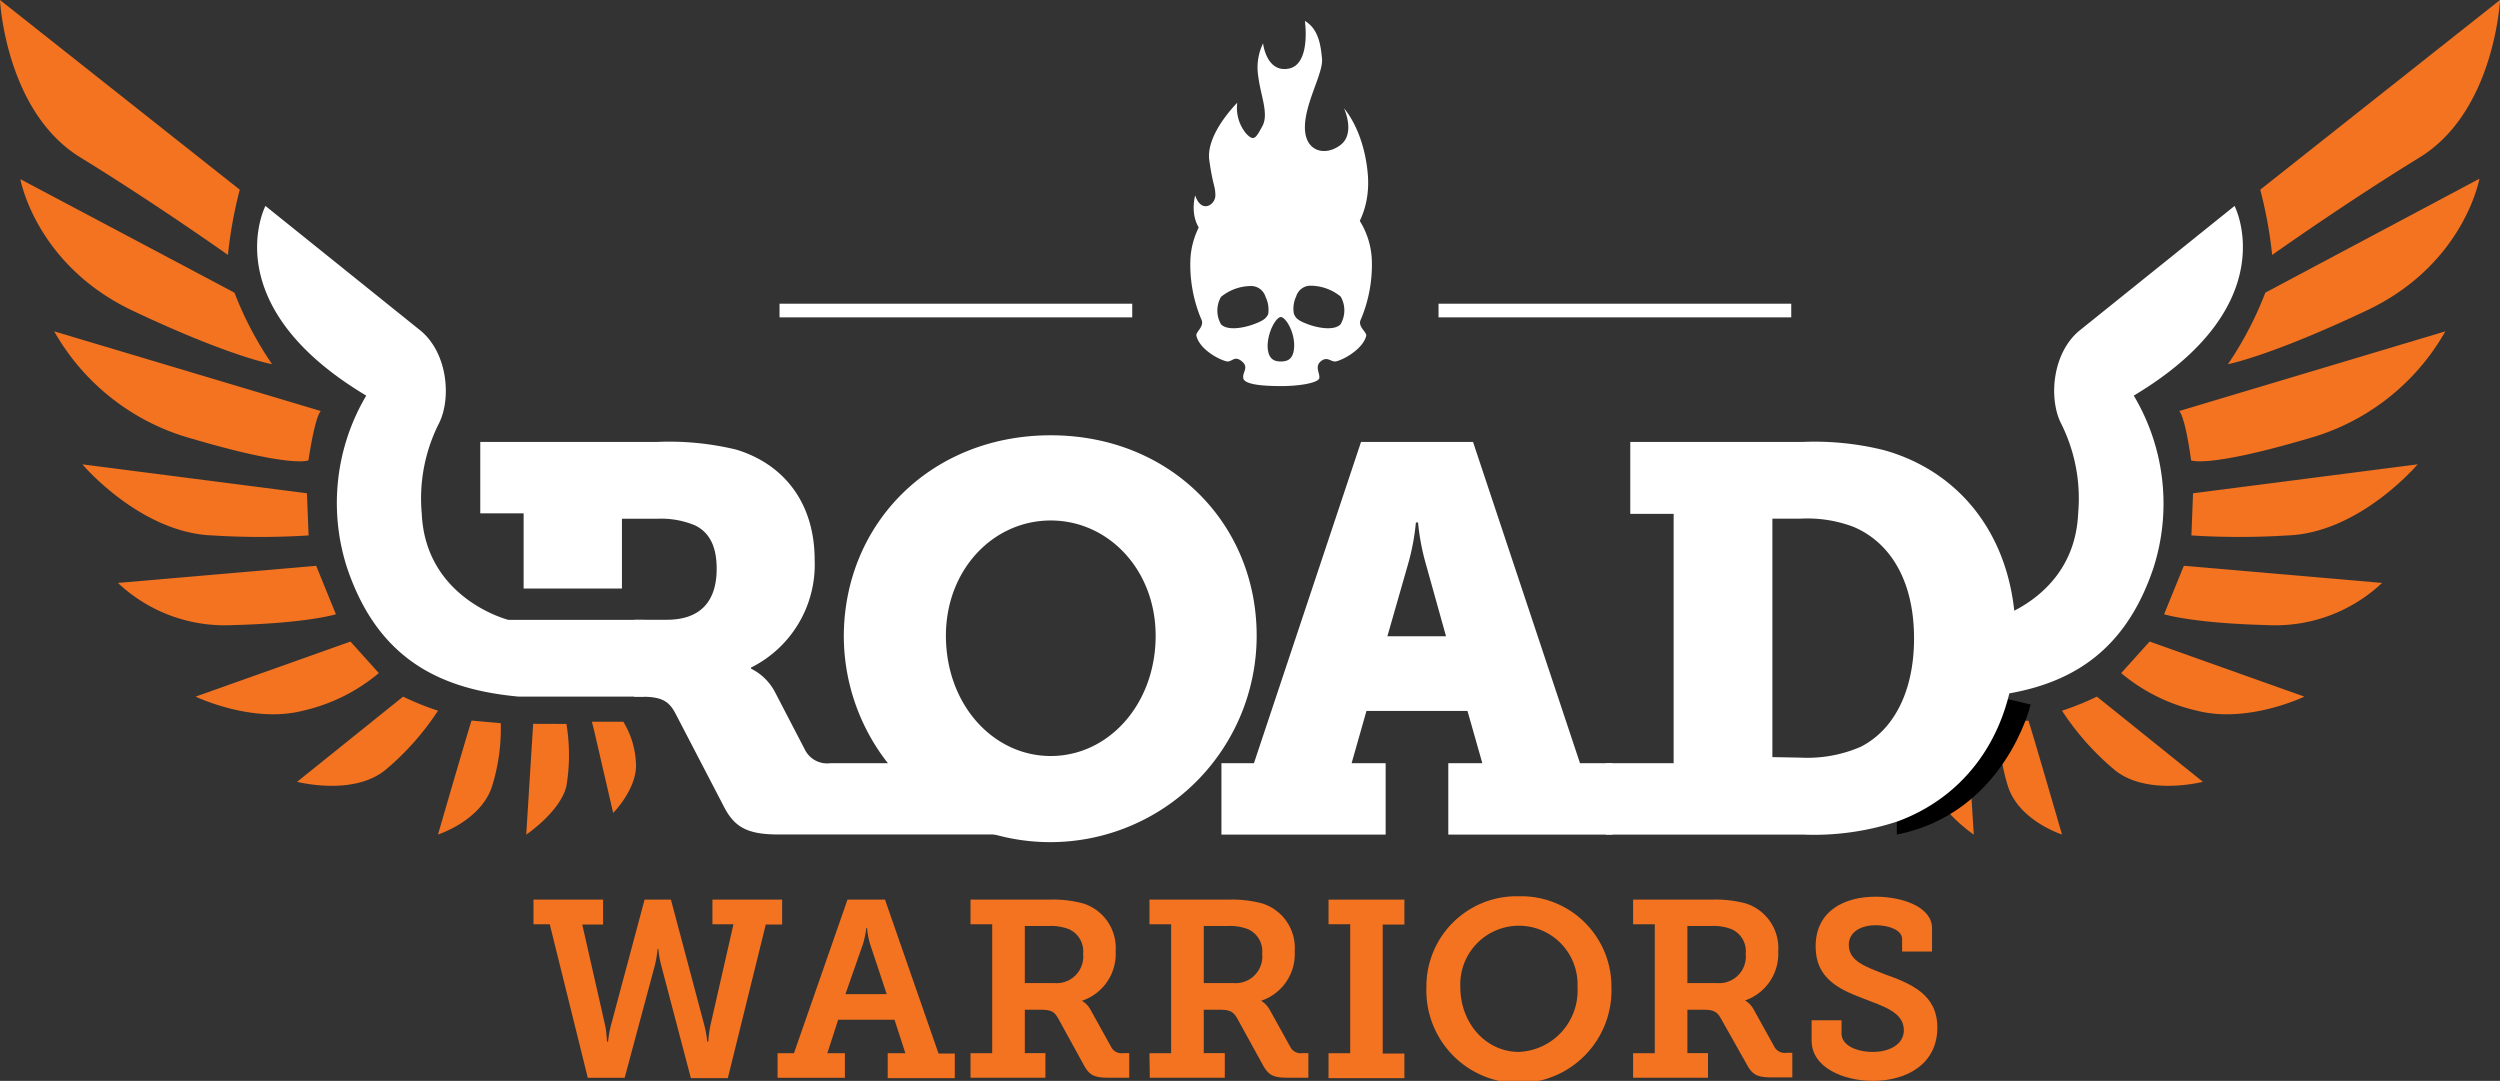 <svg id="Layer_1" data-name="Layer 1" xmlns="http://www.w3.org/2000/svg" viewBox="0 0 230.65 99.72"><rect x="0" y="0" width="230.65" height="99.72" fill="#333333" stroke="none"/><defs><style>.cls-1,.cls-3,.cls-4{fill:#fff;}.cls-2{fill:#f37321;}.cls-3,.cls-5{fill-rule:evenodd;}.cls-4{stroke:#fff;stroke-miterlimit:10;stroke-width:1.26px;}</style></defs><path class="cls-1" d="M59.45,57.19H46.91s-7.66-1.92-8-9.83A15.33,15.33,0,0,1,40.53,39c1.14-2.37.73-6.56-1.82-8.57L24.49,19s-4.74,9.11,9.3,17.5A19.44,19.44,0,0,0,32,52.32c2.92,8.75,8.94,11.31,15.86,11.95H59.45Z"/><path class="cls-2" d="M22.12,17.5,0,0S.49,10.27,7.41,14.52s13.62,9,13.62,9A40.07,40.07,0,0,1,22.12,17.5Z"/><path class="cls-2" d="M25.1,33.6A32.4,32.4,0,0,1,21.63,27L1.88,16.53s1.4,7.9,10.39,12.15S25.1,33.6,25.1,33.6Z"/><path class="cls-2" d="M29.59,37.92,5,30.57a21,21,0,0,0,12.7,9.9c9.3,2.74,10.76,2,10.76,2S29,38.65,29.59,37.92Z"/><path class="cls-2" d="M28.32,45.51,7.6,42.84s5.34,6.32,12,6.56a71.53,71.53,0,0,0,8.87,0Z"/><path class="cls-2" d="M29.17,52.2,10.88,53.78a14.37,14.37,0,0,0,10.63,3.89c6.93-.18,9.48-1,9.48-1Z"/><path class="cls-2" d="M32.33,59.19,18.05,64.27s5.22,2.51,9.9,1.3a16.57,16.57,0,0,0,7-3.47Z"/><path class="cls-2" d="M37.19,64.27l-9.78,7.86s5.16,1.34,8.14-1.09a24.83,24.83,0,0,0,4.86-5.47A25.38,25.38,0,0,1,37.19,64.27Z"/><path class="cls-2" d="M43.51,66.48c-.12.24-3.1,10.51-3.1,10.51s4-1.27,5-4.49a17.83,17.83,0,0,0,.79-5.78Z"/><path class="cls-2" d="M49.19,66.78,48.55,77s3.16-2.12,3.71-4.49a17.51,17.51,0,0,0,0-5.72Z"/><path class="cls-2" d="M54.82,67.43,56.57,75s2.09-2.09,2.11-4.35a8,8,0,0,0-1.17-4.06h-2.9Z"/><path class="cls-1" d="M177.73,57.19h6s7.66-1.92,8-9.83A15.4,15.4,0,0,0,190.12,39c-1.14-2.37-.73-6.56,1.82-8.57L206.16,19s4.74,9.11-9.3,17.5a19.44,19.44,0,0,1,1.83,15.86c-2.92,8.75-8.94,11.31-15.86,11.95h-5.1Z"/><path class="cls-2" d="M208.53,17.5,230.65,0s-.49,10.27-7.41,14.52-13.61,9-13.61,9A40.39,40.39,0,0,0,208.53,17.5Z"/><path class="cls-2" d="M205.55,33.6A32.4,32.4,0,0,0,209,27l19.75-10.51s-1.4,7.9-10.39,12.15S205.55,33.6,205.55,33.6Z"/><path class="cls-2" d="M201.06,37.92l24.55-7.35a21,21,0,0,1-12.7,9.9c-9.3,2.74-10.76,2-10.76,2S201.66,38.65,201.06,37.92Z"/><path class="cls-2" d="M202.33,45.51l20.72-2.67s-5.34,6.32-12,6.56a71.53,71.53,0,0,1-8.87,0Z"/><path class="cls-2" d="M201.48,52.2l18.29,1.58a14.37,14.37,0,0,1-10.63,3.89c-6.93-.18-9.48-1-9.48-1Z"/><path class="cls-2" d="M198.32,59.19l14.28,5.08s-5.22,2.51-9.9,1.3a16.57,16.57,0,0,1-7-3.47Z"/><path class="cls-2" d="M193.46,64.27l9.78,7.86s-5.16,1.34-8.14-1.09a24.83,24.83,0,0,1-4.86-5.47A25.38,25.38,0,0,0,193.46,64.27Z"/><path class="cls-2" d="M187.14,66.48c.12.24,3.1,10.51,3.1,10.51s-4-1.27-5-4.49a17.83,17.83,0,0,1-.79-5.78Z"/><path class="cls-2" d="M181.46,66.78,182.1,77s-3.16-2.12-3.71-4.49a17.51,17.51,0,0,1,0-5.72Z"/><path class="cls-2" d="M49.22,83h6.42v2.3H53.72l2.13,9.39A11.23,11.23,0,0,1,56,96.1h.1a10.17,10.17,0,0,1,.25-1.44L59.47,83H61.9L65,94.66a10.17,10.17,0,0,1,.25,1.44h.1a11.23,11.23,0,0,1,.18-1.44l2.14-9.39H65.73V83h6.43v2.3H70.65l-3.5,14.17H63.74L61,89.05a9.43,9.43,0,0,1-.26-1.51h-.07a10.16,10.16,0,0,1-.25,1.51L57.63,99.44h-3.4L50.72,85.27h-1.5Z"/><path class="cls-2" d="M71.74,97.17h1.51L78.19,83h3.46l4.94,14.2h1.5v2.27H81.9V97.17h1.63l-1-3.09h-5.2l-1,3.09h1.62v2.27H71.74Zm10.07-5.45-1.55-4.66A7.2,7.2,0,0,1,80,85.62h-.07a10.13,10.13,0,0,1-.3,1.44L78,91.72Z"/><path class="cls-2" d="M89.54,97.17h2V85.27h-2V83H96.8a10.75,10.75,0,0,1,3.13.35,4.31,4.31,0,0,1,3,4.41,4.55,4.55,0,0,1-3.11,4.57v0a2.2,2.2,0,0,1,.81.86l1.9,3.43a1.07,1.07,0,0,0,1.11.54h.54v2.27h-1.93c-1.37,0-1.78-.28-2.29-1.23L97.65,94c-.34-.63-.64-.84-1.6-.84h-1.5v4h1.9v2.27H89.54Zm7.74-6.47A2.46,2.46,0,0,0,99.93,88a2.24,2.24,0,0,0-1.3-2.27,4.64,4.64,0,0,0-1.86-.3H94.55V90.7Z"/><path class="cls-2" d="M106.05,97.17h2V85.27h-2V83h7.26a10.78,10.78,0,0,1,3.14.35,4.3,4.3,0,0,1,3,4.41,4.54,4.54,0,0,1-3.1,4.57v0a2.28,2.28,0,0,1,.81.86l1.9,3.43a1.07,1.07,0,0,0,1.11.54h.54v2.27h-1.93c-1.37,0-1.78-.28-2.3-1.23L114.17,94c-.35-.63-.65-.84-1.6-.84h-1.51v4H113v2.27h-6.92Zm7.75-6.47A2.46,2.46,0,0,0,116.45,88a2.24,2.24,0,0,0-1.3-2.27,4.64,4.64,0,0,0-1.86-.3h-2.23V90.7Z"/><path class="cls-2" d="M122.57,97.17h2V85.27h-2V83h7v2.3h-2v11.9h2v2.27h-7Z"/><path class="cls-2" d="M140.13,82.69a8.33,8.33,0,0,1,8.54,8.4,8.54,8.54,0,1,1-17.07,0A8.32,8.32,0,0,1,140.13,82.69Zm0,14.36a5.66,5.66,0,0,0,5.41-6,5.41,5.41,0,1,0-10.81,0C134.73,94.48,137.16,97.05,140.13,97.05Z"/><path class="cls-2" d="M150.67,97.17h2V85.27h-2V83h7.26a10.75,10.75,0,0,1,3.13.35,4.31,4.31,0,0,1,3,4.41A4.55,4.55,0,0,1,161,92.3v0a2.2,2.2,0,0,1,.81.86l1.9,3.43a1.09,1.09,0,0,0,1.12.54h.53v2.27h-1.92c-1.37,0-1.79-.28-2.3-1.23L158.79,94c-.35-.63-.65-.84-1.6-.84h-1.51v4h1.9v2.27h-6.91Zm7.75-6.47A2.46,2.46,0,0,0,161.06,88a2.22,2.22,0,0,0-1.3-2.27,4.58,4.58,0,0,0-1.85-.3h-2.23V90.7Z"/><path class="cls-2" d="M169.9,94.13v1.23c0,1.07,1.35,1.69,2.9,1.69s2.85-.72,2.85-2c0-1.67-1.88-2.2-3.78-2.94-2.2-.84-4.36-1.84-4.36-4.78,0-3.32,2.69-4.6,5.52-4.6,2.6,0,5.22,1,5.22,2.9v2.16h-2.76V86.64c0-.84-1.23-1.28-2.46-1.28s-2.46.56-2.46,1.81c0,1.51,1.53,2,3.25,2.69,2.46.88,4.92,1.86,4.92,4.94,0,3.37-2.83,4.92-5.94,4.92-2.74,0-5.66-1.23-5.66-3.71V94.13Z"/><path class="cls-1" d="M96.94,40.16c11,0,19,8.11,19,18.49a19,19,0,0,1-38.09,0C77.9,48.27,85.9,40.16,96.94,40.16Zm0,29.59c5.32,0,9.68-4.76,9.68-11.1,0-6.08-4.36-10.63-9.68-10.63s-9.67,4.55-9.67,10.63C87.27,65,91.63,69.75,96.94,69.75Z"/><path class="cls-1" d="M112.69,70.41h3l9.88-29.64H135.9l9.87,29.64h3V77H133.62V70.41h3.14l-1.37-4.82h-9.32l-1.37,4.82h3.14V77H112.69ZM133.41,58.7,131.54,52a21,21,0,0,1-.71-3.8h-.2a21,21,0,0,1-.71,3.8L128,58.7Z"/><path class="cls-1" d="M76.63,70.41a2.29,2.29,0,0,1-2.33-1.17l-2.79-5.37a5,5,0,0,0-2.22-2.18v-.1a10.61,10.61,0,0,0,5.87-9.93c0-5.32-2.89-8.86-7.24-10.18a26.37,26.37,0,0,0-7.25-.71H44.31v6.59h4V54.3h9.07V47.86h3.24a8.11,8.11,0,0,1,3.5.61c1.57.76,2,2.33,2,4,0,3.3-1.78,4.71-4.61,4.71h-3v7.1h.68c1.87,0,2.53.4,3.14,1.57l4.4,8.46c1,2,2.18,2.68,5.12,2.68H94.18V70.41Z"/><path class="cls-3" d="M125.57,29.43a13,13,0,0,0,1-5.28,7.38,7.38,0,0,0-3.28-6l-5.1,8.13-5.09-8.13a7.38,7.38,0,0,0-3.28,6,13,13,0,0,0,1,5.28c.37.69-.53,1.17-.44,1.55.35,1.41,2.45,2.36,2.88,2.37s.66-.57,1.33,0,0,1,.12,1.56,1.74.71,3.5.71,3.38-.31,3.5-.71-.45-1.06.13-1.56.9,0,1.33,0,2.53-1,2.88-2.37C126.1,30.6,125.19,30.12,125.57,29.43Zm-9.92.49c-1,.37-2.43.59-3,0a2.55,2.55,0,0,1,0-2.53,4.4,4.4,0,0,1,2.88-1,1.4,1.4,0,0,1,1.23,1A2.68,2.68,0,0,1,117,29C116.81,29.32,116.68,29.55,115.65,29.92Zm2.52,3.43c-.65,0-1.17-.24-1.22-1.37,0-1.4.8-2.73,1.22-2.73s1.28,1.33,1.23,2.73C119.35,33.11,118.83,33.35,118.17,33.35Zm5.51-3.43c-.56.59-2,.37-3,0s-1.16-.6-1.31-1a2.6,2.6,0,0,1,.21-1.56,1.39,1.39,0,0,1,1.22-1,4.43,4.43,0,0,1,2.89,1A2.55,2.55,0,0,1,123.68,29.92Z"/><path class="cls-3" d="M122.72,17.76A8.85,8.85,0,0,0,119,16.57L118,26.7l6.06-8Z"/><path class="cls-3" d="M117.4,16.57a8.8,8.8,0,0,0-3.77,1.19l-.55.36,5.09,8.75.78-10.3Z"/><line class="cls-4" x1="132.72" y1="28.65" x2="165.26" y2="28.65"/><line class="cls-4" x1="71.92" y1="28.65" x2="104.46" y2="28.65"/><path class="cls-3" d="M124.39,21.92s2.18-2,1.79-6S124,10,124,10s1.08,2.31-.33,3.38-3.28.62-3.28-1.63,1.7-5,1.58-6.32-.34-2.76-1.58-3.5c0,0,.58,4-1.49,4.4S116.53,4,116.53,4a5.11,5.11,0,0,0-.45,3c.22,1.8,1,3.5.39,4.63s-.79,1.46-1.52.67a3.71,3.71,0,0,1-.8-2.82s-2.92,2.88-2.58,5.3.56,2.37.56,3.25-1.3,1.71-1.86,0c0,0-1,3.36,2.31,4.43a5.44,5.44,0,0,0,5.59-1.64Z"/><path class="cls-5" d="M187.35,65S185,75,175,77V69.75l6.18-6.2Z"/><path class="cls-1" d="M148.15,70.41h6.26v-23h-4V40.77h15.95a26.47,26.47,0,0,1,7.45.76c7.19,2,12.16,8.26,12.16,17.33,0,8.3-4.26,14.48-10.89,16.92A24.66,24.66,0,0,1,166.36,77H148.15Zm18-.51a12.36,12.36,0,0,0,5.52-1c3.09-1.57,4.92-5.17,4.92-10,0-5.37-2.23-8.87-5.58-10.29a12,12,0,0,0-4.86-.76h-2.63v22Z"/></svg>